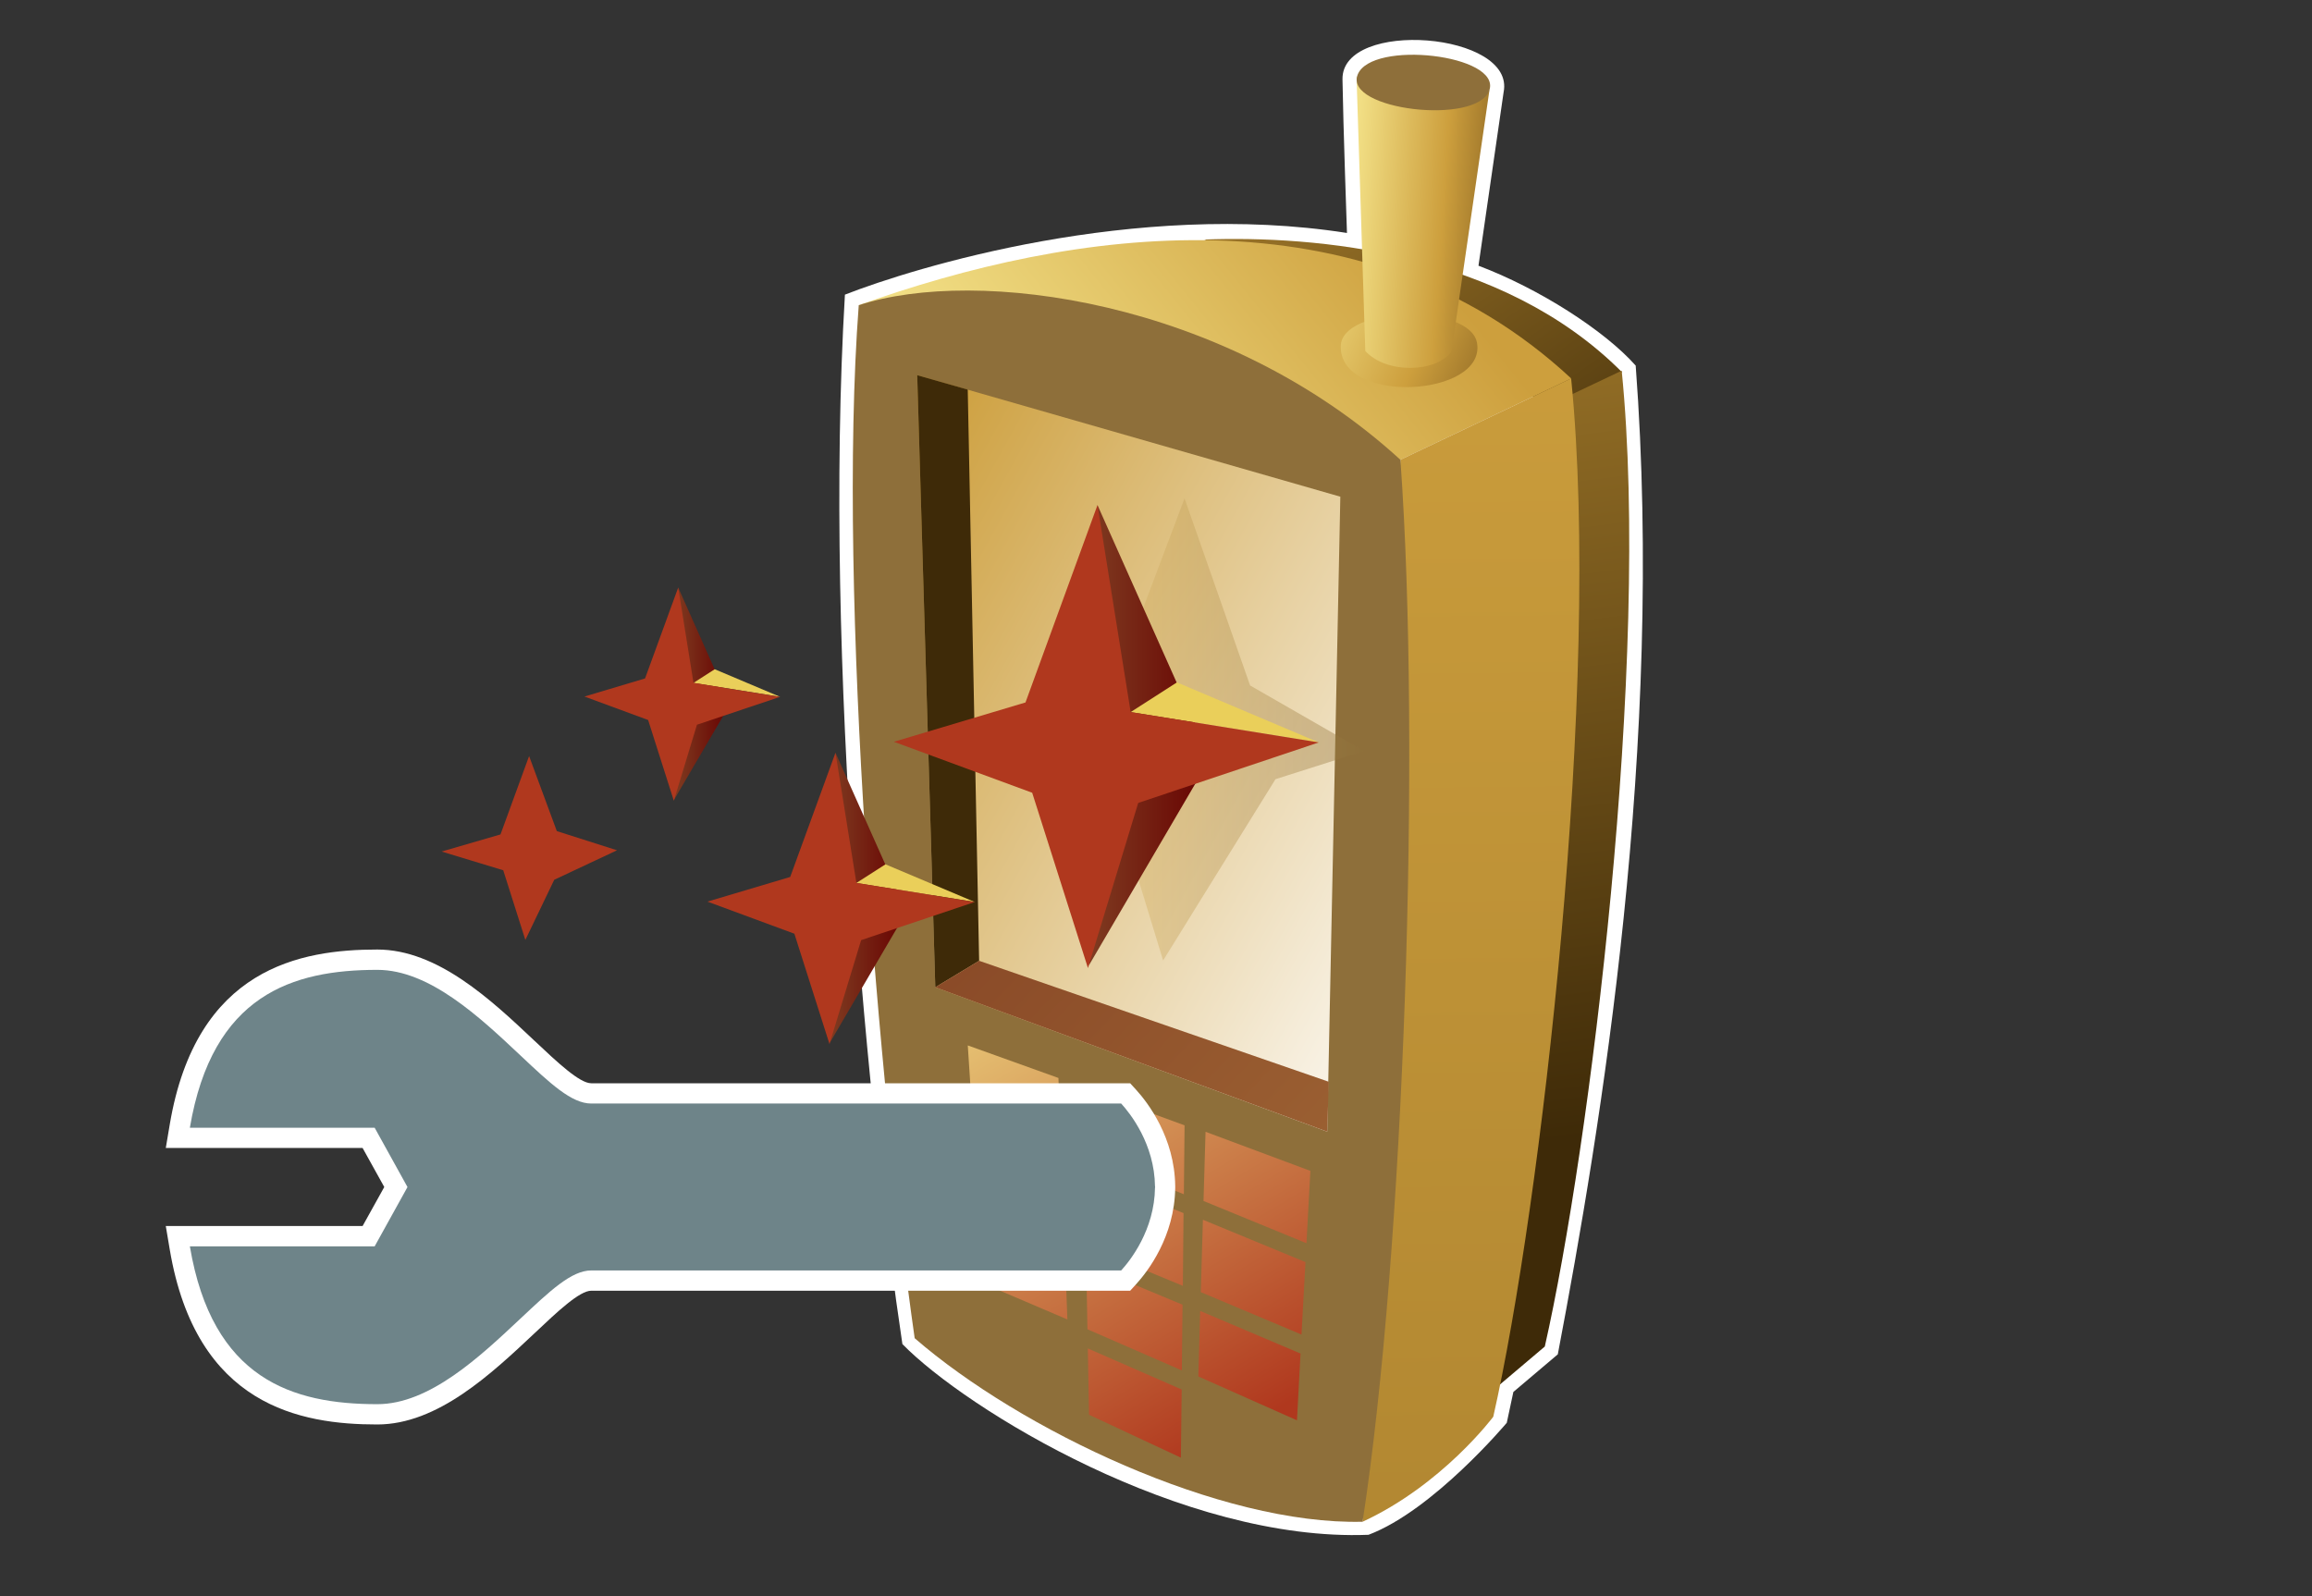 <?xml version="1.0" encoding="UTF-8"?>
<svg xmlns="http://www.w3.org/2000/svg" xmlns:xlink="http://www.w3.org/1999/xlink" contentScriptType="text/ecmascript" width="100" baseProfile="tiny" zoomAndPan="magnify" contentStyleType="text/css" viewBox="-261.986 168.754 100 69.047" height="69.047" preserveAspectRatio="xMidYMid meet" version="1.1">
    <rect x="-261.986" y="168.754" width="100" height="69.047" fill="#333333" stroke="none"/>
    <g>
        <g>
            <g>
                <g>
                    <path fill="#ffffff" d="M -203.92 172.186 C -203.89 174.129 -203.726 178.832 -203.726 178.832 C -212.925 177.391 -222.468 180.336 -225.441 181.5 C -226.382 197.408 -224.369 217.463 -222.955 226.896 C -220.207 229.713 -210.821 235.467 -202.793 235.146 C -199.988 234.086 -196.814 230.301 -196.814 230.301 C -196.814 230.301 -196.595 229.279 -196.529 228.967 C -196.258 228.738 -194.607 227.34 -194.607 227.34 C -192.739 217.519 -189.999 201.023 -191.238 184.569 C -192.587 183.047 -195.431 181.231 -198.038 180.248 L -196.952 172.748 C -196.414 170.145 -203.961 169.559 -203.92 172.186 z "/>
                    <g>
                        <g>
                            <g>
                                <linearGradient x1="-501.129" gradientTransform="matrix(1.136 0 0 -1.136 361.765 -1249.333)" y1="-1250.922" x2="-487.22" gradientUnits="userSpaceOnUse" y2="-1270.737" xlink:type="simple" xlink:actuate="onLoad" id="XMLID_23_" xlink:show="other">
                                    <stop stop-color="#ad832f" offset="0"/>
                                    <stop stop-color="#3e2a08" offset="1"/>
                                </linearGradient>
                                <path fill="url(#XMLID_23_)" d="M -209.892 179.115 C -205.103 178.941 -197.035 179.625 -191.829 184.855 L -194.905 186.279 L -209.892 179.115 z "/>
                                <linearGradient x1="-493.349" gradientTransform="matrix(1.136 0 0 -1.136 361.765 -1249.333)" y1="-1252.829" x2="-488.429" gradientUnits="userSpaceOnUse" y2="-1291.601" xlink:type="simple" xlink:actuate="onLoad" id="XMLID_24_" xlink:show="other">
                                    <stop stop-color="#ad832f" offset="0"/>
                                    <stop stop-color="#3e2a08" offset="1"/>
                                </linearGradient>
                                <path fill="url(#XMLID_24_)" d="M -194.4 186.004 L -197.648 229.1 L -195.169 227.002 C -193.23 218.442 -190.587 197.336 -191.843 184.789 L -194.4 186.004 z "/>
                                <linearGradient x1="-509.296" gradientTransform="matrix(1.136 0 0 -1.136 361.765 -1249.333)" y1="-1266.241" x2="-496.567" gradientUnits="userSpaceOnUse" y2="-1256.006" xlink:type="simple" xlink:actuate="onLoad" id="XMLID_25_" xlink:show="other">
                                    <stop stop-color="#f1de84" offset="0"/>
                                    <stop stop-color="#cd9f3d" offset="1"/>
                                </linearGradient>
                                <path fill="url(#XMLID_25_)" d="M -224.843 181.956 C -215.72 178.686 -203.09 176.696 -194.027 185.126 L -201.416 188.645 L -224.843 181.956 z "/>
                                <linearGradient x1="-493.217" gradientTransform="matrix(1.136 0 0 -1.136 361.765 -1249.333)" y1="-1255.491" x2="-492.603" gradientUnits="userSpaceOnUse" y2="-1316.304" xlink:type="simple" xlink:actuate="onLoad" id="XMLID_26_" xlink:show="other">
                                    <stop stop-color="#cd9f3d" offset="0"/>
                                    <stop stop-color="#ad832f" offset="1"/>
                                </linearGradient>
                                <path fill="url(#XMLID_26_)" d="M -201.416 188.643 L -203.051 234.582 C -199.592 232.983 -197.398 230.039 -197.398 230.039 C -195.353 221.016 -192.706 198.358 -194.03 185.125 L -201.416 188.643 z "/>
                                <linearGradient x1="-499.351" gradientTransform="matrix(1.136 0 0 -1.136 361.765 -1249.333)" y1="-1259.416" x2="-490.497" gradientUnits="userSpaceOnUse" y2="-1263.275" xlink:type="simple" xlink:actuate="onLoad" id="XMLID_27_" xlink:show="other">
                                    <stop stop-color="#f1de84" offset="0"/>
                                    <stop stop-color="#cd9f3d" offset="0.506"/>
                                    <stop stop-color="#704d18" offset="1"/>
                                </linearGradient>
                                <path fill="url(#XMLID_27_)" d="M -198.099 183.602 C -197.726 185.926 -204.046 186.285 -203.995 183.729 C -203.959 181.971 -198.375 181.87 -198.099 183.602 z "/>
                                <linearGradient x1="-497.528" gradientTransform="matrix(1.136 0 0 -1.136 361.765 -1249.333)" y1="-1256.26" x2="-490.834" gradientUnits="userSpaceOnUse" y2="-1256.714" xlink:type="simple" xlink:actuate="onLoad" id="XMLID_28_" xlink:show="other">
                                    <stop stop-color="#f1de84" offset="0"/>
                                    <stop stop-color="#cd9f3d" offset="0.506"/>
                                    <stop stop-color="#704d18" offset="1"/>
                                </linearGradient>
                                <path fill="url(#XMLID_28_)" d="M -203.312 172.086 C -203.312 172.086 -202.931 183.903 -202.933 183.936 C -202.019 184.946 -199.853 184.874 -199.204 183.957 L -197.565 172.66 L -203.312 172.086 z "/>
                                <path fill="#8e6f3a" d="M -224.843 181.956 C -219.771 180.298 -209.023 181.677 -201.414 188.644 C -200.52 201.129 -201.244 222.818 -203.051 234.582 C -209.188 234.732 -217.852 230.607 -222.424 226.642 C -223.929 216.141 -225.793 194.512 -224.843 181.956 z "/>
                                <linearGradient x1="-491.042" gradientTransform="matrix(1.136 0 0 -1.136 361.765 -1249.333)" y1="-1284.158" x2="-517.023" gradientUnits="userSpaceOnUse" y2="-1269.789" xlink:type="simple" xlink:actuate="onLoad" id="XMLID_29_" xlink:show="other">
                                    <stop stop-color="#ffffff" offset="0"/>
                                    <stop stop-color="#cd9f3d" offset="1"/>
                                </linearGradient>
                                <polygon fill="url(#XMLID_29_)" points="-222.314,184.984 -221.532,211.461 -204.58,217.708 -204.013,190.24        "/>
                                <polygon fill="#3e2a08" points="-219.636,210.316 -220.129,185.607 -222.314,184.984 -221.532,211.461        "/>
                                <linearGradient x1="-497.238" gradientTransform="matrix(1.136 0 0 -1.136 361.765 -1249.333)" y1="-1295.336" x2="-518.233" gradientUnits="userSpaceOnUse" y2="-1275.522" xlink:type="simple" xlink:actuate="onLoad" id="XMLID_30_" xlink:show="other">
                                    <stop stop-color="#9e6434" offset="0"/>
                                    <stop stop-color="#7f3c21" offset="1"/>
                                </linearGradient>
                                <polygon fill="url(#XMLID_30_)" points="-221.532,211.461 -219.636,210.316 -204.513,215.549 -204.58,217.708        "/>
                                <path fill="#8e6f3a" d="M -197.568 172.661 C -198.11 174.192 -203.864 173.511 -203.263 171.981 C -202.655 170.469 -197.048 171.118 -197.568 172.661 z "/>
                                <g>
                                    <linearGradient x1="-510.023" gradientTransform="matrix(1.136 0 0 -1.136 361.765 -1249.333)" y1="-1281.793" x2="-498.559" gradientUnits="userSpaceOnUse" y2="-1300.862" xlink:type="simple" xlink:actuate="onLoad" id="XMLID_31_" xlink:show="other">
                                        <stop stop-color="#f1de84" offset="0"/>
                                        <stop stop-color="#b0381e" offset="1"/>
                                    </linearGradient>
                                    <polygon fill="url(#XMLID_31_)" points="-210.048,224.65 -205.693,226.484 -205.521,223.35 -209.957,221.518         "/>
                                    <linearGradient x1="-508.383" gradientTransform="matrix(1.136 0 0 -1.136 361.765 -1249.333)" y1="-1280.809" x2="-496.918" gradientUnits="userSpaceOnUse" y2="-1299.879" xlink:type="simple" xlink:actuate="onLoad" id="XMLID_32_" xlink:show="other">
                                        <stop stop-color="#f1de84" offset="0"/>
                                        <stop stop-color="#b0381e" offset="1"/>
                                    </linearGradient>
                                    <polygon fill="url(#XMLID_32_)" points="-205.478,222.534 -205.308,219.404 -209.843,217.713 -209.931,220.706         "/>
                                    <linearGradient x1="-511.603" gradientTransform="matrix(1.136 0 0 -1.136 361.765 -1249.333)" y1="-1282.744" x2="-500.14" gradientUnits="userSpaceOnUse" y2="-1301.811" xlink:type="simple" xlink:actuate="onLoad" id="XMLID_33_" xlink:show="other">
                                        <stop stop-color="#f1de84" offset="0"/>
                                        <stop stop-color="#b0381e" offset="1"/>
                                    </linearGradient>
                                    <polygon fill="url(#XMLID_33_)" points="-210.076,225.463 -210.154,228.297 -205.888,230.195 -205.735,227.305         "/>
                                    <linearGradient x1="-514.943" gradientTransform="matrix(1.136 0 0 -1.136 361.765 -1249.333)" y1="-1284.755" x2="-503.48" gradientUnits="userSpaceOnUse" y2="-1303.823" xlink:type="simple" xlink:actuate="onLoad" id="XMLID_34_" xlink:show="other">
                                        <stop stop-color="#e6eef4" offset="0"/>
                                        <stop stop-color="#337ce5" offset="0.444"/>
                                        <stop stop-color="#003d6d" offset="0.938"/>
                                        <stop stop-color="#003d6d" offset="1"/>
                                    </linearGradient>
                                    <polygon fill="url(#XMLID_34_)" points="-216.067,219.047 -219.896,217.531 -219.696,220.695 -215.948,222.208         "/>
                                    <linearGradient x1="-511.036" gradientTransform="matrix(1.136 0 0 -1.136 361.765 -1249.333)" y1="-1282.402" x2="-499.572" gradientUnits="userSpaceOnUse" y2="-1301.471" xlink:type="simple" xlink:actuate="onLoad" id="XMLID_35_" xlink:show="other">
                                        <stop stop-color="#f1de84" offset="0"/>
                                        <stop stop-color="#b0381e" offset="1"/>
                                    </linearGradient>
                                    <polygon fill="url(#XMLID_35_)" points="-210.781,220.415 -210.75,217.434 -215.148,215.824 -215.095,218.686         "/>
                                    <linearGradient x1="-513.589" gradientTransform="matrix(1.136 0 0 -1.136 361.765 -1249.333)" y1="-1283.934" x2="-502.125" gradientUnits="userSpaceOnUse" y2="-1303.004" xlink:type="simple" xlink:actuate="onLoad" id="XMLID_36_" xlink:show="other">
                                        <stop stop-color="#f1de84" offset="0"/>
                                        <stop stop-color="#b0381e" offset="1"/>
                                    </linearGradient>
                                    <polygon fill="url(#XMLID_36_)" points="-216.206,215.385 -220.127,213.977 -219.949,216.715 -216.099,218.231         "/>
                                    <linearGradient x1="-513.996" gradientTransform="matrix(1.136 0 0 -1.136 361.765 -1249.333)" y1="-1284.182" x2="-502.533" gradientUnits="userSpaceOnUse" y2="-1303.249" xlink:type="simple" xlink:actuate="onLoad" id="XMLID_37_" xlink:show="other">
                                        <stop stop-color="#f1de84" offset="0"/>
                                        <stop stop-color="#b0381e" offset="1"/>
                                    </linearGradient>
                                    <polygon fill="url(#XMLID_37_)" points="-214.951,226.256 -210.869,228.036 -210.838,225.193 -215.002,223.46         "/>
                                    <linearGradient x1="-516.294" gradientTransform="matrix(1.136 0 0 -1.136 361.765 -1249.333)" y1="-1285.561" x2="-504.829" gradientUnits="userSpaceOnUse" y2="-1304.632" xlink:type="simple" xlink:actuate="onLoad" id="XMLID_38_" xlink:show="other">
                                        <stop stop-color="#f1de84" offset="0"/>
                                        <stop stop-color="#b0381e" offset="1"/>
                                    </linearGradient>
                                    <polygon fill="url(#XMLID_38_)" points="-215.922,223.031 -219.642,221.514 -219.468,224.273 -215.819,225.831         "/>
                                    <linearGradient x1="-512.535" gradientTransform="matrix(1.136 0 0 -1.136 361.765 -1249.333)" y1="-1283.299" x2="-501.068" gradientUnits="userSpaceOnUse" y2="-1302.372" xlink:type="simple" xlink:actuate="onLoad" id="XMLID_39_" xlink:show="other">
                                        <stop stop-color="#f1de84" offset="0"/>
                                        <stop stop-color="#b0381e" offset="1"/>
                                    </linearGradient>
                                    <polygon fill="url(#XMLID_39_)" points="-215.079,219.497 -215.019,222.643 -210.824,224.377 -210.795,221.231         "/>
                                    <linearGradient x1="-515.416" gradientTransform="matrix(1.136 0 0 -1.136 361.765 -1249.333)" y1="-1285.037" x2="-503.954" gradientUnits="userSpaceOnUse" y2="-1304.103" xlink:type="simple" xlink:actuate="onLoad" id="XMLID_40_" xlink:show="other">
                                        <stop stop-color="#f1de84" offset="0"/>
                                        <stop stop-color="#b0381e" offset="1"/>
                                    </linearGradient>
                                    <polygon fill="url(#XMLID_40_)" points="-214.935,227.085 -214.882,229.954 -210.91,231.809 -210.875,228.861         "/>
                                </g>
                            </g>
                        </g>
                    </g>
                </g>
            </g>
            <g>
                <polygon fill="#b0381e" points="-239.101,201.46 -237.902,204.706 -235.298,205.536 -238.013,206.811 -239.263,209.413      -240.22,206.4 -242.886,205.59 -240.338,204.85    "/>
                <g>
                    <linearGradient x1="-232.826" y1="198.756" x2="-230.406" gradientUnits="userSpaceOnUse" y2="198.756" xlink:type="simple" xlink:actuate="onLoad" id="XMLID_41_" xlink:show="other">
                        <stop stop-color="#7f3c21" offset="0"/>
                        <stop stop-color="#670000" offset="1"/>
                    </linearGradient>
                    <polygon fill="url(#XMLID_41_)" points="-232.652,194.17 -232.826,203.342 -230.406,199.21     "/>
                    <polygon fill="#eacf5a" points="-231.991,198.294 -231.072,197.704 -228.244,198.898     "/>
                    <polygon fill="#b0381e" points="-232.652,194.17 -231.991,198.294 -228.244,198.898 -231.841,200.104 -232.841,203.393       -233.953,199.9 -236.707,198.885 -234.086,198.102     "/>
                </g>
                <g>
                    <linearGradient x1="-226.086" y1="207.582" x2="-222.779" gradientUnits="userSpaceOnUse" y2="207.582" xlink:type="simple" xlink:actuate="onLoad" id="XMLID_42_" xlink:show="other">
                        <stop stop-color="#7f3c21" offset="0"/>
                        <stop stop-color="#670000" offset="1"/>
                    </linearGradient>
                    <polygon fill="url(#XMLID_42_)" points="-225.849,201.315 -226.086,213.85 -222.779,208.199     "/>
                    <polygon fill="#eacf5a" points="-224.945,206.949 -223.687,206.143 -219.825,207.773     "/>
                    <polygon fill="#b0381e" points="-225.849,201.315 -224.945,206.949 -219.825,207.773 -224.74,209.422 -226.108,213.919       -227.627,209.145 -231.388,207.756 -227.808,206.69     "/>
                </g>
                <linearGradient x1="-214.636" y1="200.308" x2="-202.982" gradientUnits="userSpaceOnUse" y2="200.308" xlink:type="simple" xlink:actuate="onLoad" id="XMLID_43_" xlink:show="other">
                    <stop stop-color="#e0bc6c" offset="0"/>
                    <stop stop-color="#8e6f3a" offset="1"/>
                </linearGradient>
                <polygon fill="url(#XMLID_43_)" fill-opacity="0.4" points="-202.982,201.24 -207.916,198.406 -210.752,190.313      -214.636,200.607 -211.679,210.303 -206.818,202.46    "/>
                <g>
                    <linearGradient x1="-214.892" y1="200.561" x2="-209.636" gradientUnits="userSpaceOnUse" y2="200.561" xlink:type="simple" xlink:actuate="onLoad" id="XMLID_44_" xlink:show="other">
                        <stop stop-color="#7f3c21" offset="0"/>
                        <stop stop-color="#670000" offset="1"/>
                    </linearGradient>
                    <polygon fill="url(#XMLID_44_)" points="-214.517,190.602 -214.892,210.52 -209.636,201.545     "/>
                    <polygon fill="#eacf5a" points="-213.082,199.557 -211.082,198.273 -204.945,200.87     "/>
                    <polygon fill="#b0381e" points="-214.517,190.602 -213.082,199.557 -204.945,200.87 -212.756,203.488 -214.929,210.631       -217.341,203.047 -223.323,200.842 -217.631,199.141     "/>
                </g>
            </g>
        </g>
        <g>
            <path fill="#ffffff" d="M -245.667 209.829 C -248.969 209.829 -253.497 210.61 -254.643 217.392 L -254.815 218.413 C -254.815 218.413 -247.204 218.413 -246.303 218.413 C -246.029 218.899 -245.623 219.637 -245.365 220.102 C -245.623 220.569 -246.028 221.299 -246.303 221.79 C -247.204 221.79 -254.815 221.79 -254.815 221.79 L -254.643 222.811 C -253.497 229.584 -248.969 230.374 -245.667 230.374 C -243.061 230.374 -240.739 228.188 -238.875 226.436 C -237.868 225.483 -236.916 224.588 -236.413 224.588 L -213.103 224.588 L -212.843 224.303 C -212.343 223.754 -211.181 222.246 -211.155 220.137 L -211.155 220.063 C -211.179 217.958 -212.343 216.448 -212.843 215.899 L -213.103 215.614 L -236.413 215.614 C -236.915 215.614 -237.869 214.718 -238.872 213.772 C -240.739 212.01 -243.06 209.829 -245.667 209.829 z "/>
            <path fill="#6e8489" d="M -212.027 220.104 C -212.027 220.092 -212.023 220.083 -212.023 220.079 L -212.029 220.079 C -212.05 218.239 -213.103 216.917 -213.492 216.491 C -213.982 216.491 -236.413 216.491 -236.413 216.491 C -237.267 216.491 -238.192 215.62 -239.476 214.41 C -241.228 212.761 -243.407 210.708 -245.665 210.708 C -249.329 210.708 -252.802 211.782 -253.774 217.538 C -252.397 217.538 -245.781 217.538 -245.781 217.538 L -244.361 220.104 L -245.781 222.668 C -245.781 222.668 -252.397 222.668 -253.774 222.668 C -252.805 228.422 -249.332 229.496 -245.665 229.496 C -243.405 229.496 -241.226 227.438 -239.476 225.795 C -238.191 224.586 -237.265 223.711 -236.413 223.711 C -236.413 223.711 -213.982 223.711 -213.492 223.711 C -213.105 223.289 -212.051 221.963 -212.029 220.125 L -212.023 220.125 C -212.023 220.12 -212.027 220.111 -212.027 220.104 z "/>
            <rect x="-261.986" width="100" fill="none" y="168.754" height="69.047"/>
        </g>
    </g>
</svg>
